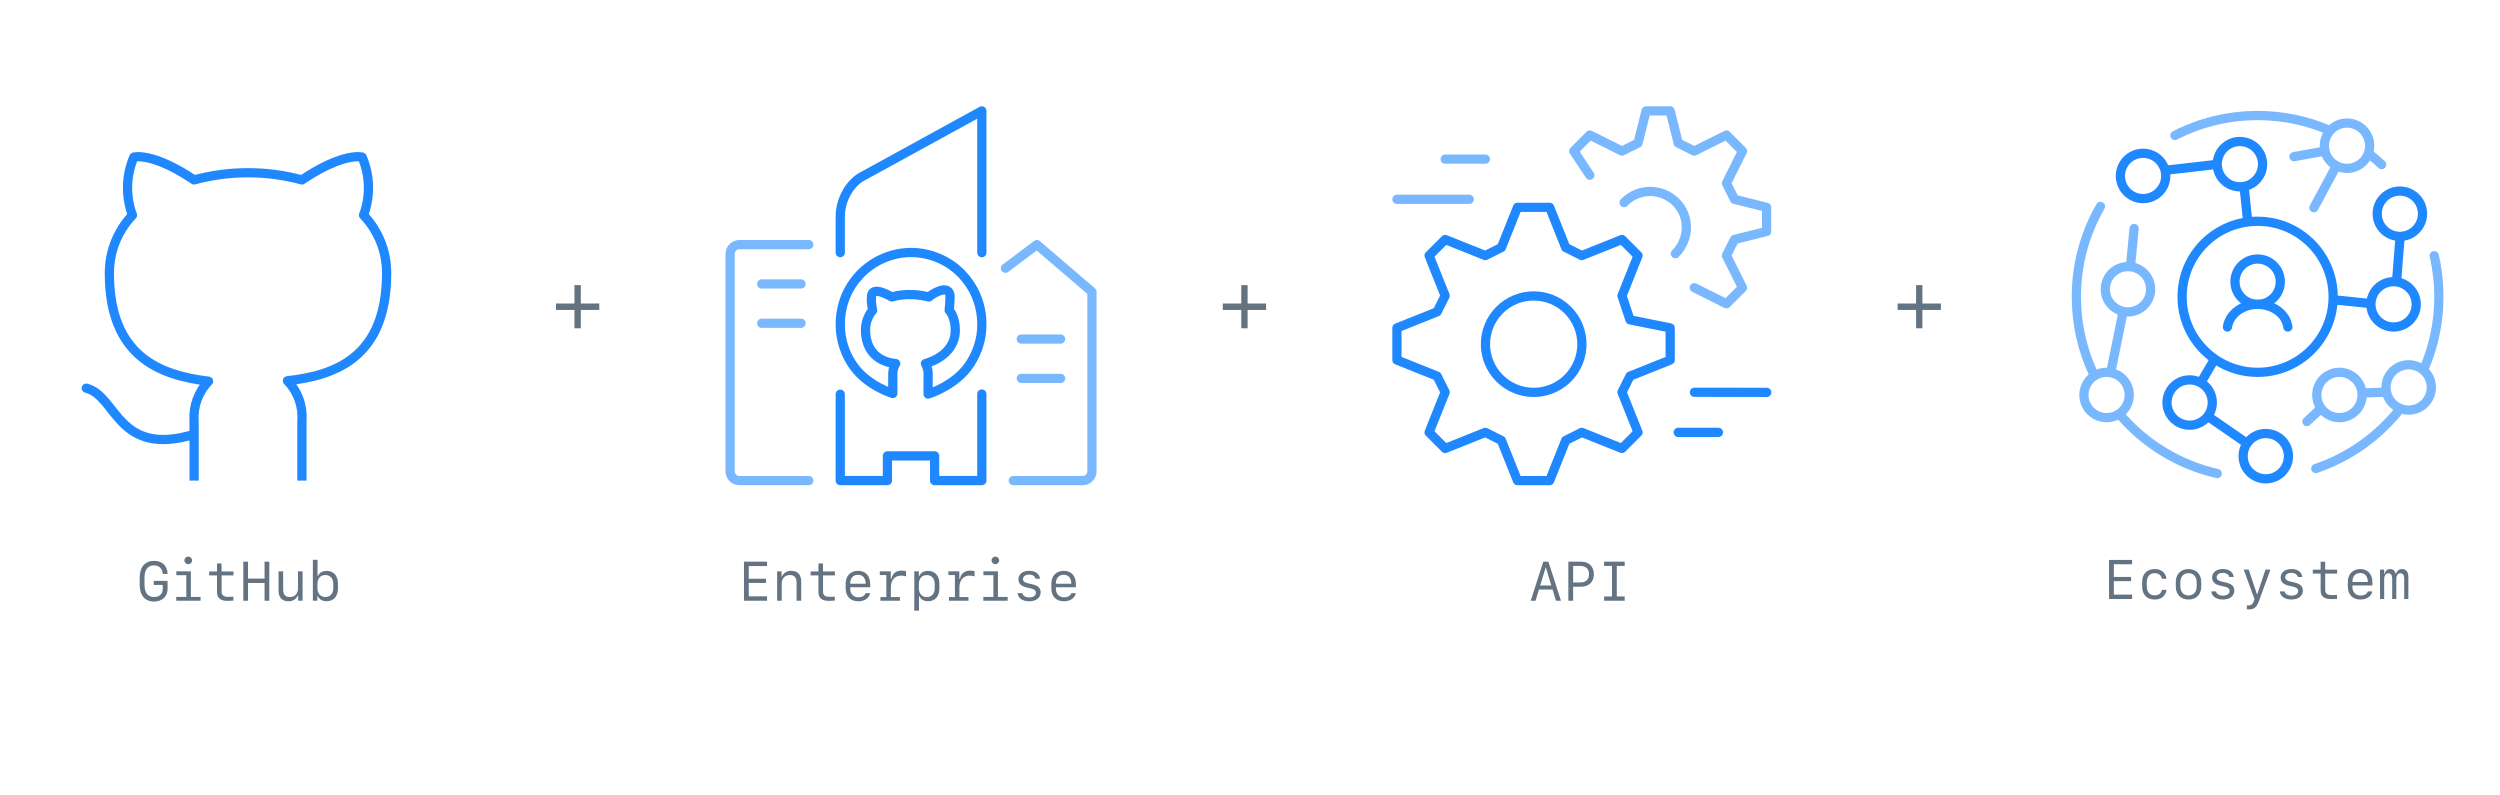 <svg width="541" height="172" viewBox="0 0 541 172" fill="none" xmlns="http://www.w3.org/2000/svg">
<g clip-path="url(#clip0_3269_18698)">
<path d="M42.001 93.999C25.335 98.999 25.335 85.666 18.668 83.999M65.335 103.999V91.1C65.46 89.51 65.245 87.912 64.705 86.412C64.164 84.912 63.311 83.544 62.201 82.4C72.668 81.233 83.668 77.266 83.668 59.066C83.667 54.412 81.877 49.937 78.668 46.566C80.188 42.495 80.08 37.994 78.368 33.999C78.368 33.999 74.435 32.833 65.335 38.933C57.695 36.862 49.641 36.862 42.001 38.933C32.901 32.833 28.968 33.999 28.968 33.999C27.256 37.994 27.148 42.495 28.668 46.566C25.435 49.962 23.643 54.478 23.668 59.166C23.668 77.233 34.668 81.2 45.135 82.499C44.038 83.633 43.192 84.984 42.652 86.466C42.112 87.948 41.891 89.526 42.001 91.1V103.999" stroke="#2088FF" stroke-width="2" stroke-linecap="round" stroke-linejoin="round"/>
</g>
<path d="M35.219 127.41V126.584H33.268V125.699H36.262V127.498C36.262 129.086 35.066 130.176 33.361 130.176C31.375 130.176 30.227 128.84 30.227 126.525V125.02C30.227 122.705 31.375 121.369 33.361 121.369C35.119 121.369 36.221 122.441 36.262 124.193H35.219C35.172 123.092 34.422 122.348 33.344 122.348C31.979 122.348 31.27 123.268 31.27 125.02V126.525C31.27 128.277 31.984 129.197 33.35 129.197C34.504 129.197 35.219 128.518 35.219 127.41ZM40.738 122.084C40.27 122.084 39.912 121.732 39.912 121.264C39.912 120.801 40.27 120.449 40.738 120.449C41.207 120.449 41.565 120.801 41.565 121.264C41.565 121.732 41.207 122.084 40.738 122.084ZM43.404 130H38.137V129.174H40.316V124.469H38.154V123.643H41.301V129.174H43.404V130ZM46.961 121.938H47.945V123.66H50.523V124.51H47.957V128.096C47.957 128.787 48.443 129.162 49.34 129.162C49.697 129.162 50.336 129.145 50.506 129.127V129.971C50.348 130 49.574 130.029 49.27 130.029C47.693 130.029 46.961 129.432 46.961 128.107V124.51H45.268V123.66H46.961V121.938ZM58.275 130H57.25V126.156H53.676V130H52.65V121.545H53.676V125.207H57.25V121.545H58.275V130ZM65.482 123.643V130H64.527V128.881H64.445C64.106 129.672 63.379 130.117 62.412 130.117C61.029 130.117 60.279 129.291 60.279 127.768V123.643H61.275V127.516C61.275 128.664 61.744 129.203 62.734 129.203C63.783 129.203 64.486 128.471 64.486 127.387V123.643H65.482ZM70.697 130.105C69.789 130.105 69.121 129.73 68.793 129.027H68.682V130H67.703V121.146H68.717V124.627H68.822C69.103 123.93 69.777 123.537 70.697 123.537C72.168 123.537 73.129 124.598 73.129 126.227V127.41C73.129 129.045 72.168 130.105 70.697 130.105ZM70.404 129.197C71.459 129.197 72.127 128.441 72.127 127.27V126.355C72.127 125.184 71.459 124.434 70.404 124.434C69.361 124.434 68.693 125.184 68.693 126.355V127.27C68.693 128.447 69.361 129.197 70.404 129.197Z" fill="#637381"/>
<path d="M125.686 67.069V71.042H124.314V67.069H120.315V65.681H124.314V61.699H125.686V65.681H129.685V67.069H125.686Z" fill="#637381"/>
<path fill-rule="evenodd" clip-rule="evenodd" d="M193.202 85.151V80.826C193.202 80.826 193.189 79.659 193.831 78.673C192.936 78.607 187.296 78.042 187.296 71.351C187.296 68.764 188.854 67.135 188.854 67.135C188.854 67.135 188.437 65.661 188.604 63.968C188.827 61.718 192.992 64.272 192.992 64.272C192.992 64.272 196.25 63.07 201.033 64.272C201.456 63.756 205.176 61.372 205.558 63.816C205.677 64.572 205.399 67.135 205.399 67.135C205.399 67.135 206.718 68.473 206.727 71.392C206.746 77.165 200.259 78.673 200.259 78.673C200.259 78.673 200.871 79.786 200.848 80.826C200.825 81.865 200.848 85.275 200.848 85.275C200.848 85.275 207.052 83.376 210.031 78.551C211.456 76.244 212.47 73.561 212.47 70.27C212.47 65.359 210.47 61.788 208.215 59.398C205.174 56.174 201.008 54.637 197.151 54.637C193.325 54.637 189.047 56.209 185.938 59.568C183.581 62.113 181.832 65.712 181.832 70.27C181.832 73.719 183.025 76.985 184.85 79.427C187.985 83.624 193.202 85.151 193.202 85.151Z" stroke="#2088FF" stroke-width="2" stroke-linecap="round" stroke-linejoin="round"/>
<path d="M175.021 104H160C158.895 104 158 103.105 158 102V54.938C158 53.833 158.895 52.938 160 52.938H166.51L175.021 52.938" stroke="#79B8FF" stroke-width="2" stroke-linecap="round" stroke-linejoin="round"/>
<path d="M164.832 61.446H173.343" stroke="#79B8FF" stroke-width="2" stroke-linecap="round"/>
<path d="M164.832 69.956H173.343" stroke="#79B8FF" stroke-width="2" stroke-linecap="round"/>
<path d="M213.466 85.271C213.466 84.719 213.018 84.271 212.466 84.271C211.914 84.271 211.466 84.719 211.466 85.271H213.466ZM212.466 103.996V104.996C213.018 104.996 213.466 104.548 213.466 103.996H212.466ZM202.253 103.996H201.253C201.253 104.548 201.701 104.996 202.253 104.996V103.996ZM202.253 98.657H203.253C203.253 98.105 202.806 97.657 202.253 97.657V98.657ZM192.041 98.657V97.657C191.488 97.657 191.041 98.105 191.041 98.657H192.041ZM192.041 103.996V104.996C192.593 104.996 193.041 104.548 193.041 103.996H192.041ZM181.828 103.996H180.828C180.828 104.548 181.276 104.996 181.828 104.996V103.996ZM182.828 85.314C182.828 84.762 182.38 84.314 181.828 84.314C181.276 84.314 180.828 84.762 180.828 85.314H182.828ZM180.828 54.659C180.828 55.211 181.276 55.659 181.828 55.659C182.38 55.659 182.828 55.211 182.828 54.659H180.828ZM186.934 38.004L187.361 38.908C187.379 38.9 187.397 38.89 187.415 38.88L186.934 38.004ZM212.466 24H213.466C213.466 23.647 213.279 23.32 212.975 23.14C212.671 22.959 212.295 22.953 211.985 23.123L212.466 24ZM211.466 54.675C211.466 55.227 211.914 55.675 212.466 55.675C213.018 55.675 213.466 55.227 213.466 54.675H211.466ZM211.466 85.271V103.996H213.466V85.271H211.466ZM212.466 102.996H202.253V104.996H212.466V102.996ZM203.253 103.996V98.657H201.253V103.996H203.253ZM202.253 97.657H192.041V99.657H202.253V97.657ZM191.041 98.657V103.996H193.041V98.657H191.041ZM192.041 102.996H181.828V104.996H192.041V102.996ZM182.828 103.996V85.314H180.828V103.996H182.828ZM182.828 54.659V46.901H180.828V54.659H182.828ZM182.828 46.901C182.828 43.268 184.998 40.021 187.361 38.908L186.508 37.099C183.367 38.579 180.828 42.584 180.828 46.901H182.828ZM187.415 38.88L212.947 24.877L211.985 23.123L186.454 37.127L187.415 38.88ZM211.466 24V54.675H213.466V24H211.466Z" fill="#2088FF"/>
<path d="M217.574 58.044L219.378 56.691L224.383 52.938L236.297 63.15V102C236.297 103.105 235.402 104 234.297 104H219.276" stroke="#79B8FF" stroke-width="2" stroke-linecap="round" stroke-linejoin="round"/>
<path d="M220.996 73.372H229.507" stroke="#79B8FF" stroke-width="2" stroke-linecap="round"/>
<path d="M221.008 81.888H229.518" stroke="#79B8FF" stroke-width="2" stroke-linecap="round"/>
<path d="M165.988 129.051V130H160.996V121.545H165.988V122.494H162.033V125.236H165.771V126.145H162.033V129.051H165.988ZM168.174 130V123.643H169.129V124.762H169.211C169.551 123.971 170.277 123.525 171.244 123.525C172.627 123.525 173.377 124.352 173.377 125.875V130H172.381V126.127C172.381 124.979 171.912 124.439 170.922 124.439C169.873 124.439 169.17 125.172 169.17 126.256V130H168.174ZM177.109 121.938H178.094V123.66H180.672V124.51H178.105V128.096C178.105 128.787 178.592 129.162 179.488 129.162C179.846 129.162 180.484 129.145 180.654 129.127V129.971C180.496 130 179.723 130.029 179.418 130.029C177.842 130.029 177.109 129.432 177.109 128.107V124.51H175.416V123.66H177.109V121.938ZM187.328 128.359H188.295C188.102 129.408 187.094 130.117 185.758 130.117C184.012 130.117 182.998 129.068 182.998 127.258V126.303C182.998 124.627 184.07 123.525 185.688 123.525C187.34 123.525 188.312 124.621 188.312 126.461V127.082H183.982V127.34C183.982 128.506 184.674 129.256 185.758 129.256C186.561 129.256 187.152 128.916 187.328 128.359ZM185.682 124.381C184.621 124.381 183.982 125.107 183.982 126.326H187.328C187.328 125.113 186.707 124.381 185.682 124.381ZM192.777 127.152V129.203H194.746V130H190.521V129.203H191.805V124.439H190.393V123.643H192.766V125.266H192.895C193.129 124.088 193.92 123.479 195.145 123.479C195.508 123.479 195.854 123.531 196.064 123.619V124.738C195.771 124.633 195.361 124.562 195.016 124.562C193.609 124.562 192.777 125.535 192.777 127.152ZM200.846 123.537C202.316 123.537 203.277 124.598 203.277 126.232V127.416C203.277 129.045 202.316 130.105 200.846 130.105C199.926 130.105 199.252 129.713 198.977 129.016H198.865V132.145H197.852V123.643H198.836V124.615H198.941C199.275 123.912 199.938 123.537 200.846 123.537ZM200.559 124.451C199.51 124.451 198.842 125.201 198.842 126.373V127.287C198.842 128.465 199.51 129.215 200.559 129.215C201.607 129.215 202.275 128.459 202.275 127.287V126.373C202.275 125.201 201.607 124.451 200.559 124.451ZM207.613 127.152V129.203H209.582V130H205.357V129.203H206.641V124.439H205.229V123.643H207.602V125.266H207.73C207.965 124.088 208.756 123.479 209.98 123.479C210.344 123.479 210.689 123.531 210.9 123.619V124.738C210.607 124.633 210.197 124.562 209.852 124.562C208.445 124.562 207.613 125.535 207.613 127.152ZM215.395 122.084C214.926 122.084 214.568 121.732 214.568 121.264C214.568 120.801 214.926 120.449 215.395 120.449C215.863 120.449 216.221 120.801 216.221 121.264C216.221 121.732 215.863 122.084 215.395 122.084ZM218.061 130H212.793V129.174H214.973V124.469H212.811V123.643H215.957V129.174H218.061V130ZM220.387 125.359C220.387 124.258 221.324 123.52 222.725 123.52C224.049 123.52 224.945 124.182 225.062 125.242H224.102C223.984 124.686 223.451 124.346 222.707 124.346C221.898 124.346 221.377 124.721 221.377 125.301C221.377 125.787 221.705 126.062 222.502 126.238L223.398 126.443C224.635 126.725 225.197 127.264 225.197 128.184C225.197 129.355 224.219 130.117 222.713 130.117C221.271 130.117 220.316 129.443 220.205 128.354H221.219C221.365 128.939 221.928 129.279 222.748 129.279C223.615 129.279 224.166 128.887 224.166 128.277C224.166 127.773 223.855 127.504 223.047 127.322L222.104 127.105C220.955 126.842 220.387 126.262 220.387 125.359ZM231.836 128.359H232.803C232.609 129.408 231.602 130.117 230.266 130.117C228.52 130.117 227.506 129.068 227.506 127.258V126.303C227.506 124.627 228.578 123.525 230.195 123.525C231.848 123.525 232.82 124.621 232.82 126.461V127.082H228.49V127.34C228.49 128.506 229.182 129.256 230.266 129.256C231.068 129.256 231.66 128.916 231.836 128.359ZM230.189 124.381C229.129 124.381 228.49 125.107 228.49 126.326H231.836C231.836 125.113 231.215 124.381 230.189 124.381Z" fill="#637381"/>
<path d="M269.982 67.069V71.042H268.611V67.069H264.612V65.681H268.611V61.699H269.982V65.681H273.981V67.069H269.982Z" fill="#637381"/>
<path d="M317.949 43.131H302.297" stroke="#79B8FF" stroke-width="2" stroke-linecap="round"/>
<path d="M371.864 93.565H363.168" stroke="#2088FF" stroke-width="2" stroke-linecap="round"/>
<path d="M321.434 34.436H312.738" stroke="#79B8FF" stroke-width="2" stroke-linecap="round"/>
<path d="M382.324 84.906L366.672 84.884" stroke="#2088FF" stroke-width="2" stroke-linecap="round"/>
<path fill-rule="evenodd" clip-rule="evenodd" d="M324.509 67.098C328.584 63.022 335.192 63.022 339.267 67.098C343.342 71.173 343.342 77.778 339.267 81.854C335.192 85.93 328.584 85.93 324.509 81.854C320.434 77.778 320.434 71.173 324.509 67.098Z" stroke="#2088FF" stroke-width="2" stroke-linecap="round" stroke-linejoin="round"/>
<path fill-rule="evenodd" clip-rule="evenodd" d="M350.993 64L352.732 69.217L361.428 70.956V77.913L352.732 81.391L350.993 84.87L354.471 93.565L350.993 97.044L342.297 93.565L338.819 95.304L335.341 104H328.384L324.906 95.304L321.428 93.565L312.732 97.044L309.253 93.565L312.732 84.87L310.993 81.391L302.297 77.913V70.956L310.993 67.478L312.732 64L309.253 55.304L312.732 51.826L321.428 55.304L324.906 53.565L328.384 44.869H335.341L338.819 53.565L342.297 55.304L350.993 51.826L354.471 55.304L350.993 64Z" stroke="#2088FF" stroke-width="2" stroke-linecap="round" stroke-linejoin="round"/>
<path d="M351.449 43.837C354.475 40.662 359.55 40.633 362.667 43.734C365.783 46.836 365.611 51.84 362.552 54.887" stroke="#79B8FF" stroke-width="2" stroke-linecap="round" stroke-linejoin="round"/>
<path d="M344.037 37.913L340.559 32.696L344.037 29.217L350.993 32.696L354.472 30.957L356.211 24H361.428L363.168 30.957L366.646 32.696L373.602 29.217L377.081 32.696L373.602 39.652L375.342 43.131L382.298 44.87V50.087L375.342 51.826L373.602 55.305L377.081 62.261L373.602 65.74L366.646 62.261" stroke="#79B8FF" stroke-width="2" stroke-linecap="round" stroke-linejoin="round"/>
<path d="M336.707 130L335.975 127.574H333.033L332.295 130H331.246L333.971 121.545H335.072L337.797 130H336.707ZM334.492 122.787L333.303 126.689H335.705L334.521 122.787H334.492ZM339.391 121.545H342.203C343.844 121.545 344.916 122.617 344.916 124.258C344.916 125.893 343.832 126.965 342.18 126.965H340.428V130H339.391V121.545ZM340.428 122.465V126.045H341.945C343.176 126.045 343.867 125.406 343.867 124.258C343.867 123.104 343.176 122.465 341.945 122.465H340.428ZM351.584 130H347.131V129.08H348.842V122.465H347.131V121.545H351.584V122.465H349.873V129.08H351.584V130Z" fill="#637381"/>
<path d="M416.01 67.069V71.042H414.639V67.069H410.64V65.681H414.639V61.699H416.01V65.681H420.009V67.069H416.01Z" fill="#637381"/>
<path fill-rule="evenodd" clip-rule="evenodd" d="M470.197 28.423C475.701 25.595 481.942 24 488.552 24C494.163 24 499.507 25.149 504.361 27.226C504.869 27.443 505.105 28.031 504.887 28.538C504.67 29.046 504.082 29.282 503.575 29.064C498.965 27.092 493.887 26 488.552 26C482.267 26 476.339 27.516 471.111 30.202C470.62 30.454 470.017 30.26 469.765 29.769C469.512 29.278 469.706 28.675 470.197 28.423ZM455.037 43.807C455.516 44.083 455.68 44.695 455.404 45.173C452.173 50.782 450.324 57.287 450.324 64.228C450.324 70.045 451.623 75.556 453.945 80.489C454.18 80.989 453.966 81.585 453.466 81.82C452.967 82.055 452.371 81.841 452.136 81.341C449.691 76.147 448.324 70.346 448.324 64.228C448.324 56.928 450.27 50.079 453.671 44.175C453.947 43.696 454.558 43.532 455.037 43.807ZM458.03 88.891C458.45 88.533 459.081 88.583 459.439 89.004C464.692 95.168 471.866 99.642 480.032 101.5C480.57 101.623 480.907 102.159 480.785 102.697C480.662 103.236 480.126 103.573 479.588 103.45C470.99 101.494 463.441 96.785 457.917 90.301C457.559 89.88 457.609 89.249 458.03 88.891ZM519.937 87.777C520.37 88.12 520.443 88.749 520.1 89.182C515.334 95.199 508.883 99.821 501.456 102.335C500.933 102.513 500.366 102.232 500.189 101.709C500.012 101.186 500.292 100.618 500.815 100.441C507.869 98.053 514.001 93.66 518.532 87.94C518.875 87.507 519.504 87.434 519.937 87.777ZM526.54 54.362C527.078 54.237 527.615 54.573 527.74 55.111C528.419 58.04 528.777 61.092 528.777 64.226C528.777 69.974 527.571 75.443 525.397 80.392C525.175 80.897 524.585 81.127 524.079 80.905C523.573 80.683 523.344 80.093 523.566 79.587C525.631 74.887 526.777 69.692 526.777 64.226C526.777 61.245 526.436 58.345 525.792 55.562C525.667 55.024 526.002 54.487 526.54 54.362ZM512.026 32.779C512.367 32.345 512.996 32.271 513.43 32.612C513.709 32.832 513.985 33.056 514.258 33.283C514.878 33.798 515.481 34.331 516.068 34.882C516.471 35.26 516.491 35.893 516.114 36.296C515.736 36.699 515.103 36.719 514.7 36.341C514.142 35.817 513.568 35.31 512.979 34.821C512.72 34.605 512.457 34.392 512.192 34.183C511.758 33.842 511.684 33.213 512.026 32.779Z" fill="#79B8FF"/>
<path d="M456.816 80.339L459.454 67.352" stroke="#79B8FF" stroke-width="2"/>
<path fill-rule="evenodd" clip-rule="evenodd" d="M460.493 67.496C463.201 67.496 465.397 65.301 465.397 62.593C465.397 59.885 463.201 57.69 460.493 57.69C457.785 57.69 455.59 59.885 455.59 62.593C455.59 65.301 457.785 67.496 460.493 67.496Z" stroke="#79B8FF" stroke-width="2"/>
<path d="M477.84 90.139L485.604 95.491" stroke="#2088FF" stroke-width="2"/>
<path d="M461.824 49.44L461.115 56.838" stroke="#79B8FF" stroke-width="2" stroke-linecap="round"/>
<path fill-rule="evenodd" clip-rule="evenodd" d="M473.841 92.012C476.549 92.012 478.744 89.817 478.744 87.108C478.744 84.4 476.549 82.205 473.841 82.205C471.133 82.205 468.938 84.4 468.938 87.108C468.938 89.817 471.133 92.012 473.841 92.012Z" stroke="#2088FF" stroke-width="2"/>
<path d="M485.634 40.555L486.378 47.653" stroke="#2088FF" stroke-width="2"/>
<path d="M505.344 36.365L500.723 44.946" stroke="#79B8FF" stroke-width="2" stroke-linecap="round"/>
<path d="M468.727 36.827L479.227 35.625" stroke="#2088FF" stroke-width="2" stroke-linecap="square"/>
<path d="M496.414 33.898L502.491 32.802" stroke="#79B8FF" stroke-width="2" stroke-linecap="round"/>
<path d="M518.611 60.967L519.356 51.547" stroke="#2088FF" stroke-width="2"/>
<path d="M505.461 64.924L512.61 65.655" stroke="#2088FF" stroke-width="2"/>
<path d="M482.016 70.765C482.451 67.942 485.241 65.861 488.553 65.861C491.953 65.861 494.743 68.015 495.091 70.765" stroke="#2088FF" stroke-width="2" stroke-linecap="round" stroke-linejoin="round"/>
<path fill-rule="evenodd" clip-rule="evenodd" d="M488.552 56.053C491.26 56.053 493.455 58.247 493.455 60.956C493.455 63.664 491.26 65.859 488.552 65.859C485.844 65.859 483.648 63.664 483.648 60.956C483.648 58.247 485.844 56.053 488.552 56.053Z" stroke="#2088FF" stroke-width="2" stroke-linecap="round" stroke-linejoin="round"/>
<path fill-rule="evenodd" clip-rule="evenodd" d="M488.552 47.883C497.579 47.883 504.896 55.2 504.896 64.228C504.896 73.254 497.579 80.572 488.552 80.572C479.525 80.572 472.207 73.254 472.207 64.228C472.207 55.2 479.525 47.883 488.552 47.883Z" stroke="#2088FF" stroke-width="2" stroke-linecap="round" stroke-linejoin="round"/>
<path fill-rule="evenodd" clip-rule="evenodd" d="M507.892 36.44C510.6 36.44 512.795 34.244 512.795 31.536C512.795 28.828 510.6 26.633 507.892 26.633C505.184 26.633 502.988 28.828 502.988 31.536C502.988 34.244 505.184 36.44 507.892 36.44Z" stroke="#79B8FF" stroke-width="2"/>
<path fill-rule="evenodd" clip-rule="evenodd" d="M521.239 88.744C523.947 88.744 526.143 86.549 526.143 83.841C526.143 81.133 523.947 78.938 521.239 78.938C518.531 78.938 516.336 81.133 516.336 83.841C516.336 86.549 518.531 88.744 521.239 88.744Z" stroke="#79B8FF" stroke-width="2"/>
<path fill-rule="evenodd" clip-rule="evenodd" d="M506.255 90.379C508.963 90.379 511.158 88.184 511.158 85.476C511.158 82.768 508.963 80.572 506.255 80.572C503.547 80.572 501.352 82.768 501.352 85.476C501.352 88.184 503.547 90.379 506.255 90.379Z" stroke="#79B8FF" stroke-width="2"/>
<path fill-rule="evenodd" clip-rule="evenodd" d="M484.716 40.426C487.424 40.426 489.619 38.23 489.619 35.523C489.619 32.814 487.424 30.619 484.716 30.619C482.008 30.619 479.812 32.814 479.812 35.523C479.812 38.23 482.008 40.426 484.716 40.426Z" stroke="#2088FF" stroke-width="2"/>
<path fill-rule="evenodd" clip-rule="evenodd" d="M490.317 103.619C493.025 103.619 495.221 101.424 495.221 98.716C495.221 96.008 493.025 93.812 490.317 93.812C487.609 93.812 485.414 96.008 485.414 98.716C485.414 101.424 487.609 103.619 490.317 103.619Z" stroke="#2088FF" stroke-width="2"/>
<path fill-rule="evenodd" clip-rule="evenodd" d="M463.759 33.172C466.467 33.172 468.662 35.367 468.662 38.075C468.662 40.783 466.467 42.979 463.759 42.979C461.051 42.979 458.855 40.783 458.855 38.075C458.855 35.367 461.051 33.172 463.759 33.172Z" stroke="#2088FF" stroke-width="2" stroke-linecap="round"/>
<path fill-rule="evenodd" clip-rule="evenodd" d="M455.864 90.379C458.572 90.379 460.768 88.184 460.768 85.476C460.768 82.768 458.572 80.572 455.864 80.572C453.156 80.572 450.961 82.768 450.961 85.476C450.961 88.184 453.156 90.379 455.864 90.379Z" stroke="#79B8FF" stroke-width="2"/>
<path fill-rule="evenodd" clip-rule="evenodd" d="M519.329 41.346C522.037 41.346 524.232 43.541 524.232 46.249C524.232 48.957 522.037 51.152 519.329 51.152C516.621 51.152 514.426 48.957 514.426 46.249C514.426 43.541 516.621 41.346 519.329 41.346Z" stroke="#2088FF" stroke-width="2" stroke-linecap="round"/>
<path d="M502.137 88.502L499.219 91.216" stroke="#79B8FF" stroke-width="2" stroke-linecap="round"/>
<path fill-rule="evenodd" clip-rule="evenodd" d="M517.97 70.764C520.678 70.764 522.873 68.568 522.873 65.86C522.873 63.152 520.678 60.957 517.97 60.957C515.262 60.957 513.066 63.152 513.066 65.86C513.066 68.568 515.262 70.764 517.97 70.764Z" stroke="#2088FF" stroke-width="2"/>
<path d="M479.116 77.938L476.562 82.285" stroke="#2088FF" stroke-width="2" stroke-linecap="square"/>
<path d="M511.16 85.048L515.985 84.865" stroke="#79B8FF" stroke-width="2"/>
<path d="M461.391 128.67V129.619H456.398V121.164H461.391V122.113H457.436V124.855H461.174V125.764H457.436V128.67H461.391ZM468.826 125.242H467.842C467.719 124.498 467.098 124.029 466.277 124.029C465.17 124.029 464.555 124.785 464.555 126.15V126.725C464.555 128.09 465.17 128.84 466.277 128.84C467.098 128.84 467.719 128.377 467.842 127.65H468.826C468.668 128.945 467.701 129.736 466.295 129.736C464.566 129.736 463.559 128.676 463.559 126.854V126.021C463.559 124.199 464.566 123.139 466.295 123.139C467.701 123.139 468.662 123.936 468.826 125.242ZM473.596 129.736C471.914 129.736 470.842 128.641 470.842 126.924V125.963C470.842 124.246 471.914 123.15 473.596 123.15C475.277 123.15 476.35 124.246 476.35 125.963V126.924C476.35 128.641 475.277 129.736 473.596 129.736ZM473.596 124.029C472.506 124.029 471.826 124.803 471.826 126.051V126.83C471.826 128.084 472.506 128.852 473.596 128.852C474.686 128.852 475.365 128.084 475.365 126.83V126.051C475.365 124.803 474.686 124.029 473.596 124.029ZM478.699 124.979C478.699 123.877 479.637 123.139 481.037 123.139C482.361 123.139 483.258 123.801 483.375 124.861H482.414C482.297 124.305 481.764 123.965 481.02 123.965C480.211 123.965 479.689 124.34 479.689 124.92C479.689 125.406 480.018 125.682 480.814 125.857L481.711 126.062C482.947 126.344 483.51 126.883 483.51 127.803C483.51 128.975 482.531 129.736 481.025 129.736C479.584 129.736 478.629 129.062 478.518 127.973H479.531C479.678 128.559 480.24 128.898 481.061 128.898C481.928 128.898 482.479 128.506 482.479 127.896C482.479 127.393 482.168 127.123 481.359 126.941L480.416 126.725C479.268 126.461 478.699 125.881 478.699 124.979ZM486.65 131.881C486.504 131.881 486.311 131.875 486.223 131.863V130.99C486.299 131.008 486.48 131.014 486.574 131.014C487.172 131.014 487.5 130.744 487.764 130.006L487.875 129.66L485.537 123.262H486.621L488.402 128.582H488.479L490.254 123.262H491.314L488.918 129.854C488.361 131.418 487.828 131.881 486.65 131.881ZM493.535 124.979C493.535 123.877 494.473 123.139 495.873 123.139C497.197 123.139 498.094 123.801 498.211 124.861H497.25C497.133 124.305 496.6 123.965 495.855 123.965C495.047 123.965 494.525 124.34 494.525 124.92C494.525 125.406 494.854 125.682 495.65 125.857L496.547 126.062C497.783 126.344 498.346 126.883 498.346 127.803C498.346 128.975 497.367 129.736 495.861 129.736C494.42 129.736 493.465 129.062 493.354 127.973H494.367C494.514 128.559 495.076 128.898 495.896 128.898C496.764 128.898 497.314 128.506 497.314 127.896C497.314 127.393 497.004 127.123 496.195 126.941L495.252 126.725C494.104 126.461 493.535 125.881 493.535 124.979ZM502.184 121.557H503.168V123.279H505.746V124.129H503.18V127.715C503.18 128.406 503.666 128.781 504.562 128.781C504.92 128.781 505.559 128.764 505.729 128.746V129.59C505.57 129.619 504.797 129.648 504.492 129.648C502.916 129.648 502.184 129.051 502.184 127.727V124.129H500.49V123.279H502.184V121.557ZM512.402 127.979H513.369C513.176 129.027 512.168 129.736 510.832 129.736C509.086 129.736 508.072 128.688 508.072 126.877V125.922C508.072 124.246 509.145 123.145 510.762 123.145C512.414 123.145 513.387 124.24 513.387 126.08V126.701H509.057V126.959C509.057 128.125 509.748 128.875 510.832 128.875C511.635 128.875 512.227 128.535 512.402 127.979ZM510.756 124C509.695 124 509.057 124.727 509.057 125.945H512.402C512.402 124.732 511.781 124 510.756 124ZM521.168 124.938V129.619H520.271V125.23C520.271 124.457 519.99 124.053 519.457 124.053C518.9 124.053 518.561 124.539 518.561 125.33V129.619H517.67V125.225C517.67 124.457 517.389 124.053 516.85 124.053C516.287 124.053 515.936 124.539 515.936 125.33V129.619H515.039V123.262H515.93V124.158H516.035C516.193 123.52 516.65 123.145 517.248 123.145C517.846 123.145 518.268 123.514 518.402 124.141H518.508C518.672 123.531 519.182 123.145 519.82 123.145C520.705 123.145 521.168 123.76 521.168 124.938Z" fill="#637381"/>
<defs>
<clipPath id="clip0_3269_18698">
<rect width="80" height="80" fill="white" transform="translate(12 24)"/>
</clipPath>
</defs>
</svg>
